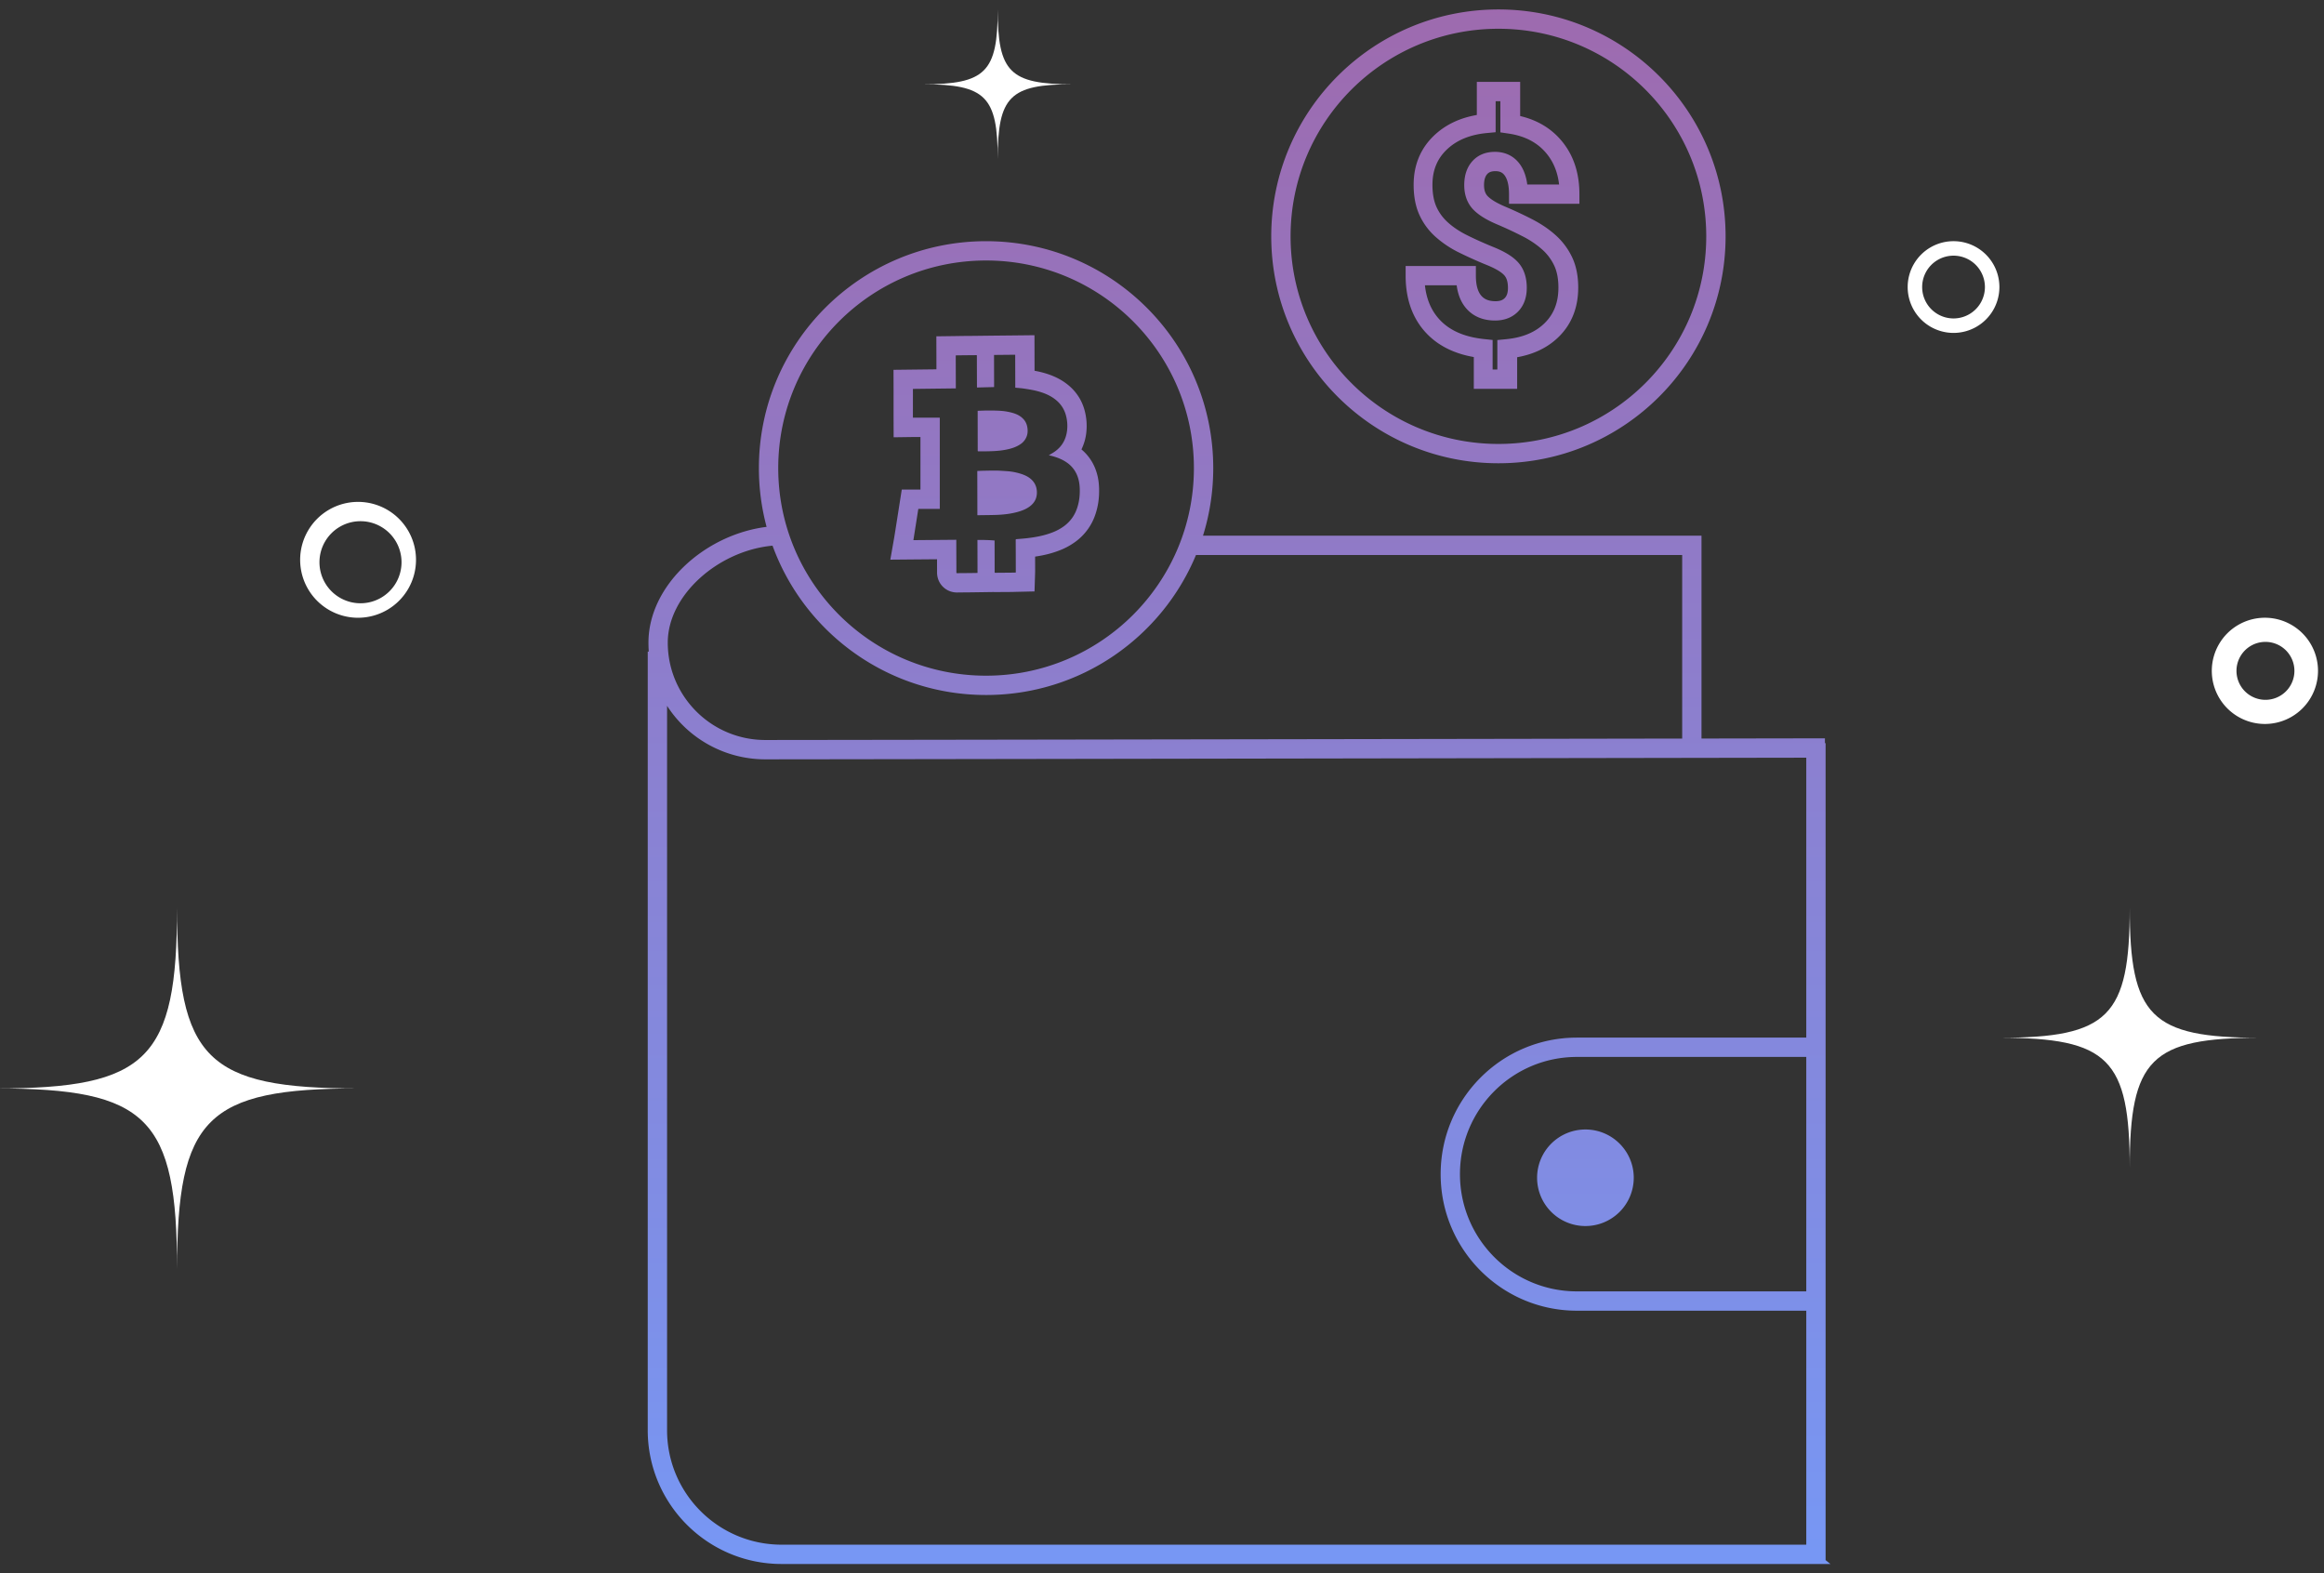 <svg viewBox="0 0 226 153" xmlns="http://www.w3.org/2000/svg" xmlns:xlink="http://www.w3.org/1999/xlink"><rect x="0" y="0" width="226" height="153" fill="#333333" stroke="none"/><linearGradient id="a" x1="50%" x2="50%" y1="0%" y2="100%"><stop offset="0" stop-color="#9e6aae"/><stop offset="1" stop-color="#7797f4"/></linearGradient><g fill="none" fill-rule="evenodd"><path d="m-14-8h253.5v169h-253.5z"/><path d="m191.533 158.203-1.88 1.878v-1.878zm.47 1.878h-101.99c-7.192 0-13.023-5.824-13.023-13.008v-75.717l1.88.145v75.572c0 6.147 4.989 11.13 11.144 11.13h99.639zm-.47-1.878-1.88 1.878v-1.878zm-61.228-96.236c-3.32 7.992-11.21 13.614-20.413 13.614-9.548 0-17.68-6.05-20.766-14.52-5.251.483-10.188 4.787-10.188 9.426 0 5.23 4.248 9.47 9.489 9.47 3.555 0 33.276-.046 89.158-.14v-17.85zm.682-1.878h48.478v19.725l12.002-.02v.471h.066v79.816h-101.52c-7.192 0-13.023-5.824-13.023-13.008l1.757-70.633a11.286 11.286 0 0 1 -1.687-5.953c0-5.578 5.496-10.511 11.489-11.254a22.068 22.068 0 0 1 -.749-5.716c0-12.186 9.891-22.064 22.092-22.064 12.2 0 22.091 9.878 22.091 22.064 0 2.289-.349 4.496-.996 6.572zm58.666 75.362h-22.305c-7.318 0-13.25-5.945-13.25-13.278s5.932-13.278 13.25-13.278h22.305v-27.218c-63.682.107-97.422.16-101.226.16a11.361 11.361 0 0 1 -9.557-5.203v70.439c0 6.147 4.989 11.13 11.144 11.13h99.639v-22.753zm0-1.88v-22.796h-22.305c-6.28 0-11.372 5.103-11.372 11.398s5.091 11.398 11.372 11.398zm-21.477-6.352a4.697 4.697 0 0 1 -4.7-4.694 4.697 4.697 0 0 1 4.7-4.694c2.596 0 4.7 2.101 4.7 4.694a4.697 4.697 0 0 1 -4.7 4.694zm-8.46-74.172c-12.202 0-22.092-9.878-22.092-22.064 0-12.185 9.89-22.064 22.091-22.064 12.2 0 22.092 9.879 22.092 22.064 0 12.186-9.891 22.064-22.092 22.064zm0-1.878c11.162 0 20.21-9.037 20.21-20.186 0-11.148-9.048-20.186-20.21-20.186-11.163 0-20.212 9.038-20.212 20.186 0 11.149 9.049 20.186 20.211 20.186zm-49.824 22.534c11.162 0 20.211-9.038 20.211-20.186 0-11.149-9.049-20.186-20.211-20.186-11.163 0-20.211 9.037-20.211 20.186 0 11.148 9.048 20.186 20.21 20.186zm-5.461-11.316-1.592.013-2.258.02.39-2.222c.011-.059.18-1.126.474-3.005l.249-1.587h1.817v-5.114c-.347 0-.583 0-.707.002l-1.9.027-.007-1.897v-2.8l-.006-1.863 1.864-.022 2.31-.027c0-.486-.002-.887-.003-1.35l-.005-1.859 1.86-.024.448-.007a106.65 106.65 0 0 1 .84-.008c.279-.001.431-.003.576-.005l1.865-.022.508-.005 1.55-.016 1.895-.02.005 1.893.003 1.563c.271.049.493.097.733.16.84.22 1.558.523 2.206.976.965.675 1.628 1.597 1.928 2.715.19.706.246 1.43.165 2.152a4.956 4.956 0 0 1 -.472 1.645 4.656 4.656 0 0 1 1.456 2.184c.218.681.284 1.364.256 2.153a6.865 6.865 0 0 1 -.408 2.13 5.39 5.39 0 0 1 -1.822 2.462 6.648 6.648 0 0 1 -1.666.91c-.722.277-1.47.46-2.323.585l.002.95.001.485c0 .077-.006.22-.004.175l-.057 1.776-1.778.041-.173.005a17.66 17.66 0 0 1 -.33.007l-.578.004c-.46.003-.661.005-.912.008-.072.001-.138 0-.213-.007l-1.53.022-.492.007a98.492 98.492 0 0 1 -.807.008c-.337.002-.486.004-.666.007a1.976 1.976 0 0 1 -.419-.033 1.893 1.893 0 0 1 -.953-.472 1.895 1.895 0 0 1 -.572-.978 1.936 1.936 0 0 1 -.053-.466l-.003-1.282zm2.565-1.9.001.515c.004.886.008 1.773.009 2.66 0 .062.014.074.08.073.357-.007.715-.007 1.072-.01.299-.003.598-.008.903-.013l-.008-3.205a16.882 16.882 0 0 1 1.666.05c.003 1.023.006 2.045.006 3.068 0 .067.023.073.084.073.498-.006.997-.009 1.495-.013.158-.002.316-.007.476-.01l.003-.112c-.002-1.017-.003-2.034-.01-3.05 0-.068.02-.083.083-.088.324-.027.647-.05.97-.086.848-.095 1.684-.247 2.482-.553a4.808 4.808 0 0 0 1.202-.651c.565-.43.96-.973 1.195-1.614.184-.5.276-1.02.295-1.55.019-.514-.01-1.023-.168-1.516a2.782 2.782 0 0 0 -1.062-1.462c-.396-.282-.841-.468-1.311-.608-.146-.044-.296-.075-.465-.117.048-.028.076-.043.103-.06.144-.088.292-.17.43-.264.762-.518 1.146-1.238 1.244-2.1a3.881 3.881 0 0 0 -.113-1.454c-.185-.69-.586-1.241-1.19-1.664-.484-.339-1.033-.548-1.606-.698-.399-.104-.81-.169-1.22-.233-.298-.048-.602-.066-.91-.098l-.008-3.203-2.058.021.007 3.123-1.662.042c-.002-.035-.005-.06-.005-.086-.004-.997-.007-1.993-.008-2.99 0-.058-.01-.07-.074-.07-.36.008-.72.007-1.08.01l-.902.012.009 3.211-4.173.05c.002.696-.003 2.115 0 2.8.298-.004 1.17-.004 2.613 0v8.867h-2.089a884.772 884.772 0 0 1 -.478 3.039l4.172-.035zm2.08-12.541c.35-.01.698-.029 1.046-.028.429.002.86.002 1.286.038.333.028.667.087.989.172.453.12.868.315 1.173.676.212.252.315.542.35.86.026.224.018.449-.045.665a1.553 1.553 0 0 1 -.621.85c-.43.301-.923.447-1.436.548-.56.11-1.127.142-1.695.154-.324.007-.647.002-.971.006-.067 0-.072-.03-.072-.08l-.005-3.067v-.794zm-.037 5.851c.204-.008.403-.019.602-.023.413-.007.825-.02 1.237-.014.341.005.681.033 1.021.054a5.76 5.76 0 0 1 1.33.244c.48.147.924.36 1.242.752.231.284.34.61.36.966.036.614-.2 1.115-.721 1.49-.356.256-.764.41-1.19.525-.664.179-1.344.253-2.029.278-.585.021-1.17.02-1.756.03-.024 0-.047 0-.087.002l-.01-4.304zm50.406-32.941-.85.08c-1.66.157-2.95.699-3.907 1.617-.929.892-1.387 2.011-1.387 3.416 0 .864.133 1.577.388 2.143.26.576.632 1.082 1.124 1.525.522.47 1.151.887 1.89 1.252.792.392 1.659.78 2.6 1.163 1.084.443 1.872.932 2.368 1.504.543.627.802 1.452.802 2.438 0 .925-.273 1.706-.836 2.29-.569.591-1.34.883-2.249.883-1.174 0-2.142-.401-2.825-1.206-.492-.58-.79-1.324-.907-2.219h-3.086c.145 1.361.62 2.462 1.416 3.327.976 1.06 2.403 1.697 4.325 1.9l.84.089v2.875h.46v-2.868l.849-.082c1.627-.157 2.87-.687 3.77-1.583.881-.876 1.32-2.002 1.32-3.436 0-.858-.14-1.57-.41-2.142a4.866 4.866 0 0 0 -1.162-1.555 8.93 8.93 0 0 0 -1.896-1.281 37.562 37.562 0 0 0 -2.517-1.176c-1.017-.432-1.78-.901-2.293-1.432-.59-.612-.88-1.423-.88-2.38 0-.928.249-1.71.77-2.302.546-.621 1.307-.93 2.212-.93 1.022 0 1.867.416 2.44 1.217.376.528.607 1.182.706 1.959h3.095c-.14-1.22-.561-2.234-1.262-3.063-.87-1.03-2.071-1.658-3.646-1.89l-.802-.118v-3.032h-.46zm-6.792 19.485c-1.31-1.422-1.96-3.285-1.96-5.538v-.939h6.83v.94c0 .911.186 1.549.52 1.942.307.361.745.543 1.393.543.424 0 .702-.105.897-.308.202-.209.31-.52.31-.987 0-.563-.122-.953-.343-1.208-.269-.31-.823-.654-1.66-.995a41.95 41.95 0 0 1 -2.72-1.218 10.16 10.16 0 0 1 -2.315-1.54 6.424 6.424 0 0 1 -1.58-2.15c-.373-.826-.554-1.799-.554-2.914 0-1.907.66-3.517 1.965-4.77 1.098-1.055 2.499-1.727 4.18-2.019v-3.219h4.215v3.323c1.643.385 2.987 1.18 4.003 2.382 1.175 1.388 1.758 3.14 1.758 5.215v.938h-6.846v-.938c0-.84-.149-1.437-.413-1.807-.211-.296-.483-.43-.911-.43-.39 0-.632.099-.802.292-.194.22-.303.56-.303 1.063 0 .494.122.834.354 1.075.31.321.871.665 1.676 1.008.933.395 1.813.807 2.643 1.234.878.453 1.643.97 2.293 1.556a6.744 6.744 0 0 1 1.602 2.149c.397.839.59 1.822.59 2.943 0 1.919-.625 3.527-1.871 4.767-1.052 1.046-2.416 1.713-4.067 2.006v3.074h-4.215v-3.092c-1.955-.342-3.521-1.132-4.669-2.378z" fill="url(#a)" fill-rule="nonzero" transform="translate(-14 -8)"/><g fill="#fff"><path d="m17.218 123.444c0-14.738-2.867-17.604-17.604-17.604 14.737 0 17.604-2.865 17.604-17.604 0 14.739 2.865 17.604 17.604 17.604-14.739 0-17.604 2.866-17.604 17.604zm189.89-9.858c0-10.612-2.064-12.675-12.675-12.675 10.611 0 12.675-2.063 12.675-12.675 0 10.612 2.063 12.675 12.675 12.675-10.612 0-12.675 2.063-12.675 12.675zm-110.084-98.114c0-6.092-1.185-7.276-7.277-7.276 6.092 0 7.277-1.185 7.277-7.277 0 6.092 1.184 7.277 7.276 7.277-6.092 0-7.276 1.184-7.276 7.276z"/><path d="m34.822 60.07a5.633 5.633 0 1 1 0-11.267 5.633 5.633 0 0 1 0 11.266zm.235-1.409a3.99 3.99 0 1 0 0-7.98 3.99 3.99 0 0 0 0 7.98zm154.917-26.289a4.46 4.46 0 1 1 0-8.92 4.46 4.46 0 0 1 0 8.92zm0-1.408a3.051 3.051 0 1 0 0-6.103 3.051 3.051 0 0 0 0 6.103zm30.279 39.433a5.164 5.164 0 1 1 0-10.328 5.164 5.164 0 0 1 0 10.328zm0-2.347a2.817 2.817 0 1 0 0-5.633 2.817 2.817 0 0 0 0 5.633z" fill-rule="nonzero"/></g></g></svg>